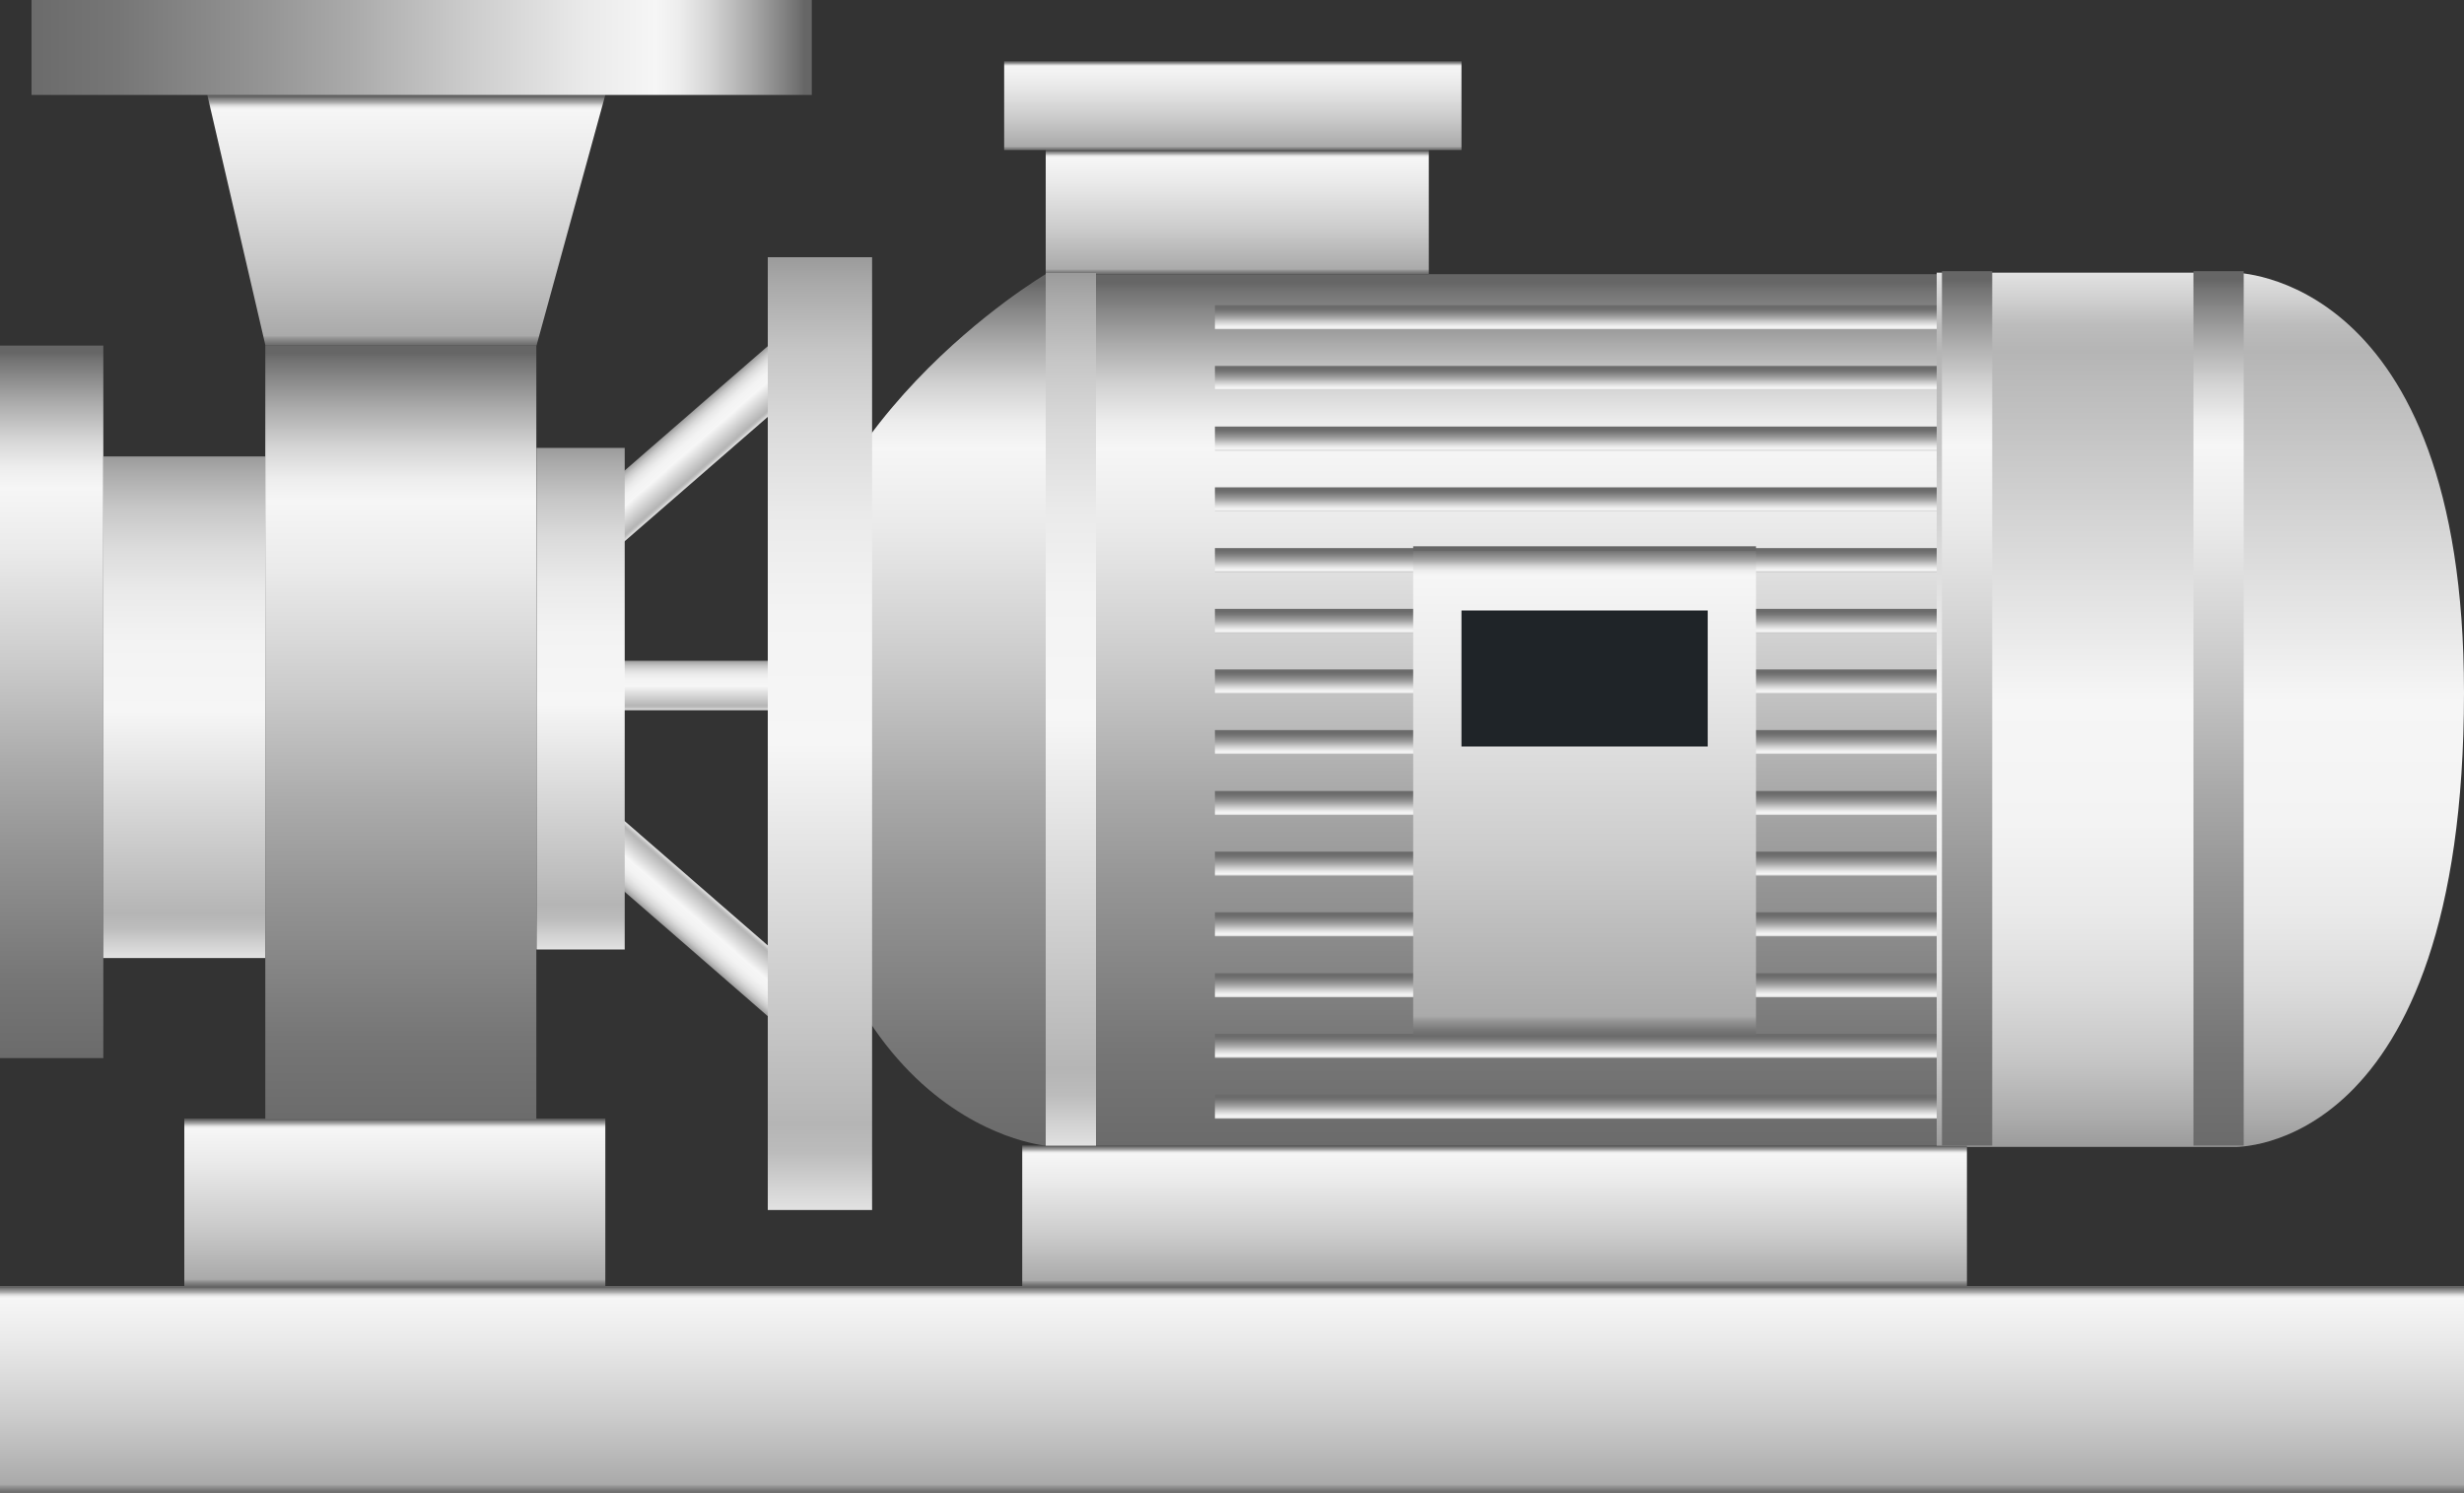 <svg xmlns="http://www.w3.org/2000/svg" xmlns:xlink="http://www.w3.org/1999/xlink" viewBox="0 0 150 90.88"><rect x="0" y="0" width="150" height="90.88" fill="#333333" stroke="none"/><defs><style>.cls-1{fill:url(#未命名的渐变_105);}.cls-2{fill:url(#未命名的渐变_105-2);}.cls-3{fill:url(#未命名的渐变_67);}.cls-4{fill:url(#未命名的渐变_67-2);}.cls-5{fill:url(#未命名的渐变_67-3);}.cls-6{fill:url(#未命名的渐变_67-4);}.cls-7{fill:url(#未命名的渐变_67-5);}.cls-8{fill:url(#未命名的渐变_67-6);}.cls-9{fill:url(#未命名的渐变_67-7);}.cls-10{fill:url(#未命名的渐变_67-8);}.cls-11{fill:url(#未命名的渐变_67-9);}.cls-12{fill:url(#未命名的渐变_67-10);}.cls-13{fill:url(#未命名的渐变_67-11);}.cls-14{fill:url(#未命名的渐变_67-12);}.cls-15{fill:url(#未命名的渐变_67-13);}.cls-16{fill:url(#未命名的渐变_67-14);}.cls-17{fill:url(#未命名的渐变_67-15);}.cls-18{fill:url(#未命名的渐变_67-16);}.cls-19{fill:url(#未命名的渐变_67-17);}.cls-20{fill:url(#未命名的渐变_74);}.cls-21{fill:#1f2428;}.cls-22{fill:url(#未命名的渐变_67-18);}.cls-23{fill:url(#未命名的渐变_105-3);}.cls-24{fill:url(#未命名的渐变_105-4);}.cls-25{fill:url(#未命名的渐变_105-5);}.cls-26{fill:url(#未命名的渐变_105-6);}.cls-27{fill:url(#未命名的渐变_105-7);}.cls-28{fill:url(#未命名的渐变_67-19);}.cls-29{fill:url(#未命名的渐变_74-2);}.cls-30{fill:url(#未命名的渐变_67-20);}.cls-31{fill:url(#未命名的渐变_74-3);}.cls-32{fill:url(#未命名的渐变_74-4);}.cls-33{fill:url(#未命名的渐变_74-5);}.cls-34{fill:url(#未命名的渐变_105-8);}.cls-35{fill:url(#未命名的渐变_74-6);}.cls-36{fill:url(#未命名的渐变_74-7);}</style><linearGradient id="未命名的渐变_105" x1="42.51" y1="43.24" x2="42.51" y2="40.23" gradientUnits="userSpaceOnUse"><stop offset="0" stop-color="#e2e2e2"/><stop offset="0.03" stop-color="#d0d0d0"/><stop offset="0.06" stop-color="#bcbcbc"/><stop offset="0.09" stop-color="#b5b5b5"/><stop offset="0.49" stop-color="#f6f6f6"/><stop offset="0.63" stop-color="#f3f3f3"/><stop offset="0.73" stop-color="#eaeaea"/><stop offset="0.82" stop-color="#dbdbdb"/><stop offset="0.9" stop-color="#c6c6c6"/><stop offset="0.97" stop-color="#aaa"/><stop offset="1" stop-color="#9b9b9b"/></linearGradient><linearGradient id="未命名的渐变_105-2" x1="871.4" y1="963.45" x2="871.4" y2="910.22" gradientTransform="matrix(1, 0, 0, -1, -737.45, 980.05)" xlink:href="#未命名的渐变_105"/><linearGradient id="未命名的渐变_67" x1="943.18" y1="1298.17" x2="943.18" y2="1245.11" gradientTransform="matrix(-1, 0, 0, 1, 1026.06, -1228.42)" gradientUnits="userSpaceOnUse"><stop offset="0" stop-color="#6b6b6b"/><stop offset="0.11" stop-color="#767676"/><stop offset="0.3" stop-color="#959595"/><stop offset="0.41" stop-color="#aaa"/><stop offset="0.56" stop-color="#ccc"/><stop offset="0.71" stop-color="#eaeaea"/><stop offset="0.8" stop-color="#f6f6f6"/><stop offset="0.83" stop-color="#ededed"/><stop offset="0.87" stop-color="#d4d4d4"/><stop offset="0.92" stop-color="#ababab"/><stop offset="0.98" stop-color="#737373"/><stop offset="0.99" stop-color="#666"/></linearGradient><linearGradient id="未命名的渐变_67-2" x1="930.12" y1="798.19" x2="930.12" y2="796.4" gradientTransform="translate(-834.19 -634.65) scale(1 0.82)" xlink:href="#未命名的渐变_67"/><linearGradient id="未命名的渐变_67-3" x1="930.12" y1="793.69" x2="930.12" y2="791.89" gradientTransform="translate(-834.19 -627.26) scale(1 0.82)" xlink:href="#未命名的渐变_67"/><linearGradient id="未命名的渐变_67-4" x1="930.12" y1="789.18" x2="930.12" y2="787.38" gradientTransform="translate(-834.19 -619.86) scale(1 0.82)" xlink:href="#未命名的渐变_67"/><linearGradient id="未命名的渐变_67-5" x1="930.12" y1="784.67" x2="930.12" y2="782.88" gradientTransform="translate(-834.19 -612.47) scale(1 0.82)" xlink:href="#未命名的渐变_67"/><linearGradient id="未命名的渐变_67-6" x1="930.12" y1="780.17" x2="930.12" y2="778.37" gradientTransform="translate(-834.19 -605.07) scale(1 0.82)" xlink:href="#未命名的渐变_67"/><linearGradient id="未命名的渐变_67-7" x1="930.12" y1="775.66" x2="930.12" y2="773.86" gradientTransform="translate(-834.19 -597.68) scale(1 0.82)" xlink:href="#未命名的渐变_67"/><linearGradient id="未命名的渐变_67-8" x1="930.12" y1="771.15" x2="930.12" y2="769.36" gradientTransform="translate(-834.19 -590.29) scale(1 0.82)" xlink:href="#未命名的渐变_67"/><linearGradient id="未命名的渐变_67-9" x1="930.12" y1="766.64" x2="930.12" y2="764.85" gradientTransform="translate(-834.19 -582.89) scale(1 0.82)" xlink:href="#未命名的渐变_67"/><linearGradient id="未命名的渐变_67-10" x1="930.12" y1="762.14" x2="930.12" y2="760.34" gradientTransform="translate(-834.19 -575.5) scale(1 0.82)" xlink:href="#未命名的渐变_67"/><linearGradient id="未命名的渐变_67-11" x1="930.12" y1="757.63" x2="930.12" y2="755.83" gradientTransform="translate(-834.19 -568.1) scale(1 0.82)" xlink:href="#未命名的渐变_67"/><linearGradient id="未命名的渐变_67-12" x1="930.12" y1="753.12" x2="930.12" y2="751.33" gradientTransform="translate(-834.19 -560.71) scale(1 0.82)" xlink:href="#未命名的渐变_67"/><linearGradient id="未命名的渐变_67-13" x1="930.12" y1="748.61" x2="930.12" y2="746.82" gradientTransform="translate(-834.19 -553.32) scale(1 0.82)" xlink:href="#未命名的渐变_67"/><linearGradient id="未命名的渐变_67-14" x1="930.12" y1="744.11" x2="930.12" y2="742.31" gradientTransform="translate(-834.19 -545.92) scale(1 0.82)" xlink:href="#未命名的渐变_67"/><linearGradient id="未命名的渐变_67-15" x1="930.12" y1="739.6" x2="930.12" y2="737.8" gradientTransform="translate(-834.19 -538.53) scale(1 0.82)" xlink:href="#未命名的渐变_67"/><linearGradient id="未命名的渐变_67-16" x1="-274.57" y1="69.75" x2="-274.57" y2="16.51" gradientTransform="matrix(1, 0, 0, -1, 409.63, 86.26)" xlink:href="#未命名的渐变_67"/><linearGradient id="未命名的渐变_67-17" x1="-259.25" y1="69.75" x2="-259.25" y2="16.51" gradientTransform="matrix(1, 0, 0, -1, 379, 86.26)" xlink:href="#未命名的渐变_67"/><linearGradient id="未命名的渐变_74" x1="96.46" y1="63.05" x2="96.46" y2="33.26" gradientUnits="userSpaceOnUse"><stop offset="0" stop-color="#6b6b6b"/><stop offset="0.01" stop-color="#767676"/><stop offset="0.03" stop-color="#959595"/><stop offset="0.04" stop-color="#aaa"/><stop offset="0.37" stop-color="#ccc"/><stop offset="0.74" stop-color="#eaeaea"/><stop offset="0.94" stop-color="#f6f6f6"/><stop offset="0.95" stop-color="#ededed"/><stop offset="0.96" stop-color="#d4d4d4"/><stop offset="0.97" stop-color="#ababab"/><stop offset="0.99" stop-color="#737373"/><stop offset="0.99" stop-color="#666"/></linearGradient><linearGradient id="未命名的渐变_67-18" x1="3.14" y1="64.42" x2="3.14" y2="21.04" gradientTransform="matrix(1, 0, 0, 1, 0, 0)" xlink:href="#未命名的渐变_67"/><linearGradient id="未命名的渐变_105-3" x1="11.22" y1="58.32" x2="11.22" y2="27.79" xlink:href="#未命名的渐变_105"/><linearGradient id="未命名的渐变_105-4" x1="58.08" y1="36.06" x2="58.08" y2="32.81" gradientTransform="translate(-64.74 -8.16) scale(1.86 1)" xlink:href="#未命名的渐变_105"/><linearGradient id="未命名的渐变_105-5" x1="37.48" y1="80.11" x2="37.48" y2="76.87" gradientTransform="matrix(1.86, 0, 0, -1, -26.44, 135.16)" xlink:href="#未命名的渐变_105"/><linearGradient id="未命名的渐变_105-6" x1="35.34" y1="57.8" x2="35.34" y2="27.27" xlink:href="#未命名的渐变_105"/><linearGradient id="未命名的渐变_105-7" x1="49.92" y1="73.67" x2="49.92" y2="15.66" xlink:href="#未命名的渐变_105"/><linearGradient id="未命名的渐变_67-19" x1="24.41" y1="68.43" x2="24.41" y2="21.04" gradientTransform="matrix(1, 0, 0, 1, 0, 0)" xlink:href="#未命名的渐变_67"/><linearGradient id="未命名的渐变_74-2" x1="24.73" y1="21.04" x2="24.73" y2="5.78" xlink:href="#未命名的渐变_74"/><linearGradient id="未命名的渐变_67-20" x1="1.92" y1="2.88" x2="49.43" y2="2.88" gradientTransform="matrix(1, 0, 0, 1, 0, 0)" xlink:href="#未命名的渐变_67"/><linearGradient id="未命名的渐变_74-3" x1="75" y1="90.88" x2="75" y2="78.3" xlink:href="#未命名的渐变_74"/><linearGradient id="未命名的渐变_74-4" x1="75.32" y1="16.69" x2="75.32" y2="9.14" xlink:href="#未命名的渐变_74"/><linearGradient id="未命名的渐变_74-5" x1="75.05" y1="9.14" x2="75.05" y2="3.73" xlink:href="#未命名的渐变_74"/><linearGradient id="未命名的渐变_105-8" x1="-204.7" y1="69.86" x2="-204.7" y2="16.62" gradientTransform="matrix(1, 0, 0, -1, 269.89, 86.48)" xlink:href="#未命名的渐变_105"/><linearGradient id="未命名的渐变_74-6" x1="24.04" y1="78.3" x2="24.04" y2="68.11" xlink:href="#未命名的渐变_74"/><linearGradient id="未命名的渐变_74-7" x1="90.99" y1="78.3" x2="90.99" y2="69.75" xlink:href="#未命名的渐变_74"/></defs><title>IoT-pump（泵）</title><g id="图层_5" data-name="图层 5"><rect class="cls-1" x="35.98" y="40.23" width="13.07" height="3.01"/><path class="cls-2" d="M136,16.6H117.9V69.83H136s14,.52,14-27.67C150,16.58,136,16.6,136,16.6Z"/><path class="cls-3" d="M63.66,69.75H117.9V16.69H63.66S47.85,26,47.85,40.76C47.85,68.43,63.66,69.75,63.66,69.75Z"/><rect class="cls-4" x="73.96" y="18.58" width="43.94" height="1.47" transform="translate(191.86 38.63) rotate(180)"/><rect class="cls-5" x="73.96" y="22.27" width="43.94" height="1.47" transform="translate(191.86 46.02) rotate(180)"/><rect class="cls-6" x="73.96" y="25.97" width="43.94" height="1.47" transform="translate(191.86 53.41) rotate(180)"/><rect class="cls-7" x="73.96" y="29.67" width="43.94" height="1.47" transform="translate(191.86 60.81) rotate(180)"/><rect class="cls-8" x="73.96" y="33.36" width="43.94" height="1.47" transform="translate(191.86 68.2) rotate(180)"/><rect class="cls-9" x="73.96" y="37.06" width="43.94" height="1.47" transform="translate(191.86 75.6) rotate(180)"/><rect class="cls-10" x="73.96" y="40.76" width="43.94" height="1.47" transform="translate(191.86 82.99) rotate(180)"/><rect class="cls-11" x="73.96" y="44.46" width="43.94" height="1.47" transform="translate(191.86 90.38) rotate(180)"/><rect class="cls-12" x="73.96" y="48.15" width="43.94" height="1.47" transform="translate(191.86 97.78) rotate(180)"/><rect class="cls-13" x="73.96" y="51.85" width="43.94" height="1.47" transform="translate(191.86 105.17) rotate(180)"/><rect class="cls-14" x="73.96" y="55.55" width="43.94" height="1.47" transform="translate(191.86 112.56) rotate(180)"/><rect class="cls-15" x="73.96" y="59.24" width="43.94" height="1.47" transform="translate(191.86 119.96) rotate(180)"/><rect class="cls-16" x="73.96" y="62.94" width="43.94" height="1.47" transform="translate(191.86 127.35) rotate(180)"/><rect class="cls-17" x="73.96" y="66.64" width="43.94" height="1.47" transform="translate(191.86 134.75) rotate(180)"/><rect class="cls-18" x="133.53" y="16.51" width="3.06" height="53.24" transform="translate(270.12 86.26) rotate(180)"/><rect class="cls-19" x="118.21" y="16.51" width="3.06" height="53.24" transform="translate(239.49 86.26) rotate(180)"/><rect class="cls-20" x="86.03" y="33.26" width="20.87" height="29.79"/><rect class="cls-21" x="88.97" y="37.17" width="14.99" height="8.28"/><rect class="cls-22" y="21.04" width="6.29" height="43.38"/><rect class="cls-23" x="6.29" y="27.79" width="9.87" height="30.54"/><rect class="cls-24" x="34.42" y="24.66" width="17.61" height="3.25" transform="translate(-6.64 34.8) rotate(-41)"/><rect class="cls-25" x="34.42" y="55.04" width="17.61" height="3.25" transform="translate(47.78 -14.46) rotate(41)"/><rect class="cls-26" x="32.66" y="27.27" width="5.37" height="30.54"/><rect class="cls-27" x="46.74" y="15.66" width="6.35" height="58.01"/><rect class="cls-28" x="16.15" y="21.04" width="16.5" height="47.4"/><polygon class="cls-29" points="32.66 21.04 16.16 21.04 12.62 5.78 36.85 5.78 32.66 21.04"/><rect class="cls-30" x="1.92" y="-0.03" width="47.5" height="5.81"/><rect class="cls-31" y="78.3" width="150" height="12.57"/><rect class="cls-32" x="63.66" y="9.14" width="23.32" height="7.54"/><rect class="cls-33" x="61.13" y="3.73" width="27.84" height="5.41"/><rect class="cls-34" x="63.66" y="16.62" width="3.06" height="53.24" transform="translate(130.38 86.48) rotate(180)"/><rect class="cls-35" x="11.22" y="68.11" width="25.63" height="10.19"/><rect class="cls-36" x="62.23" y="69.75" width="57.51" height="8.56"/></g></svg>